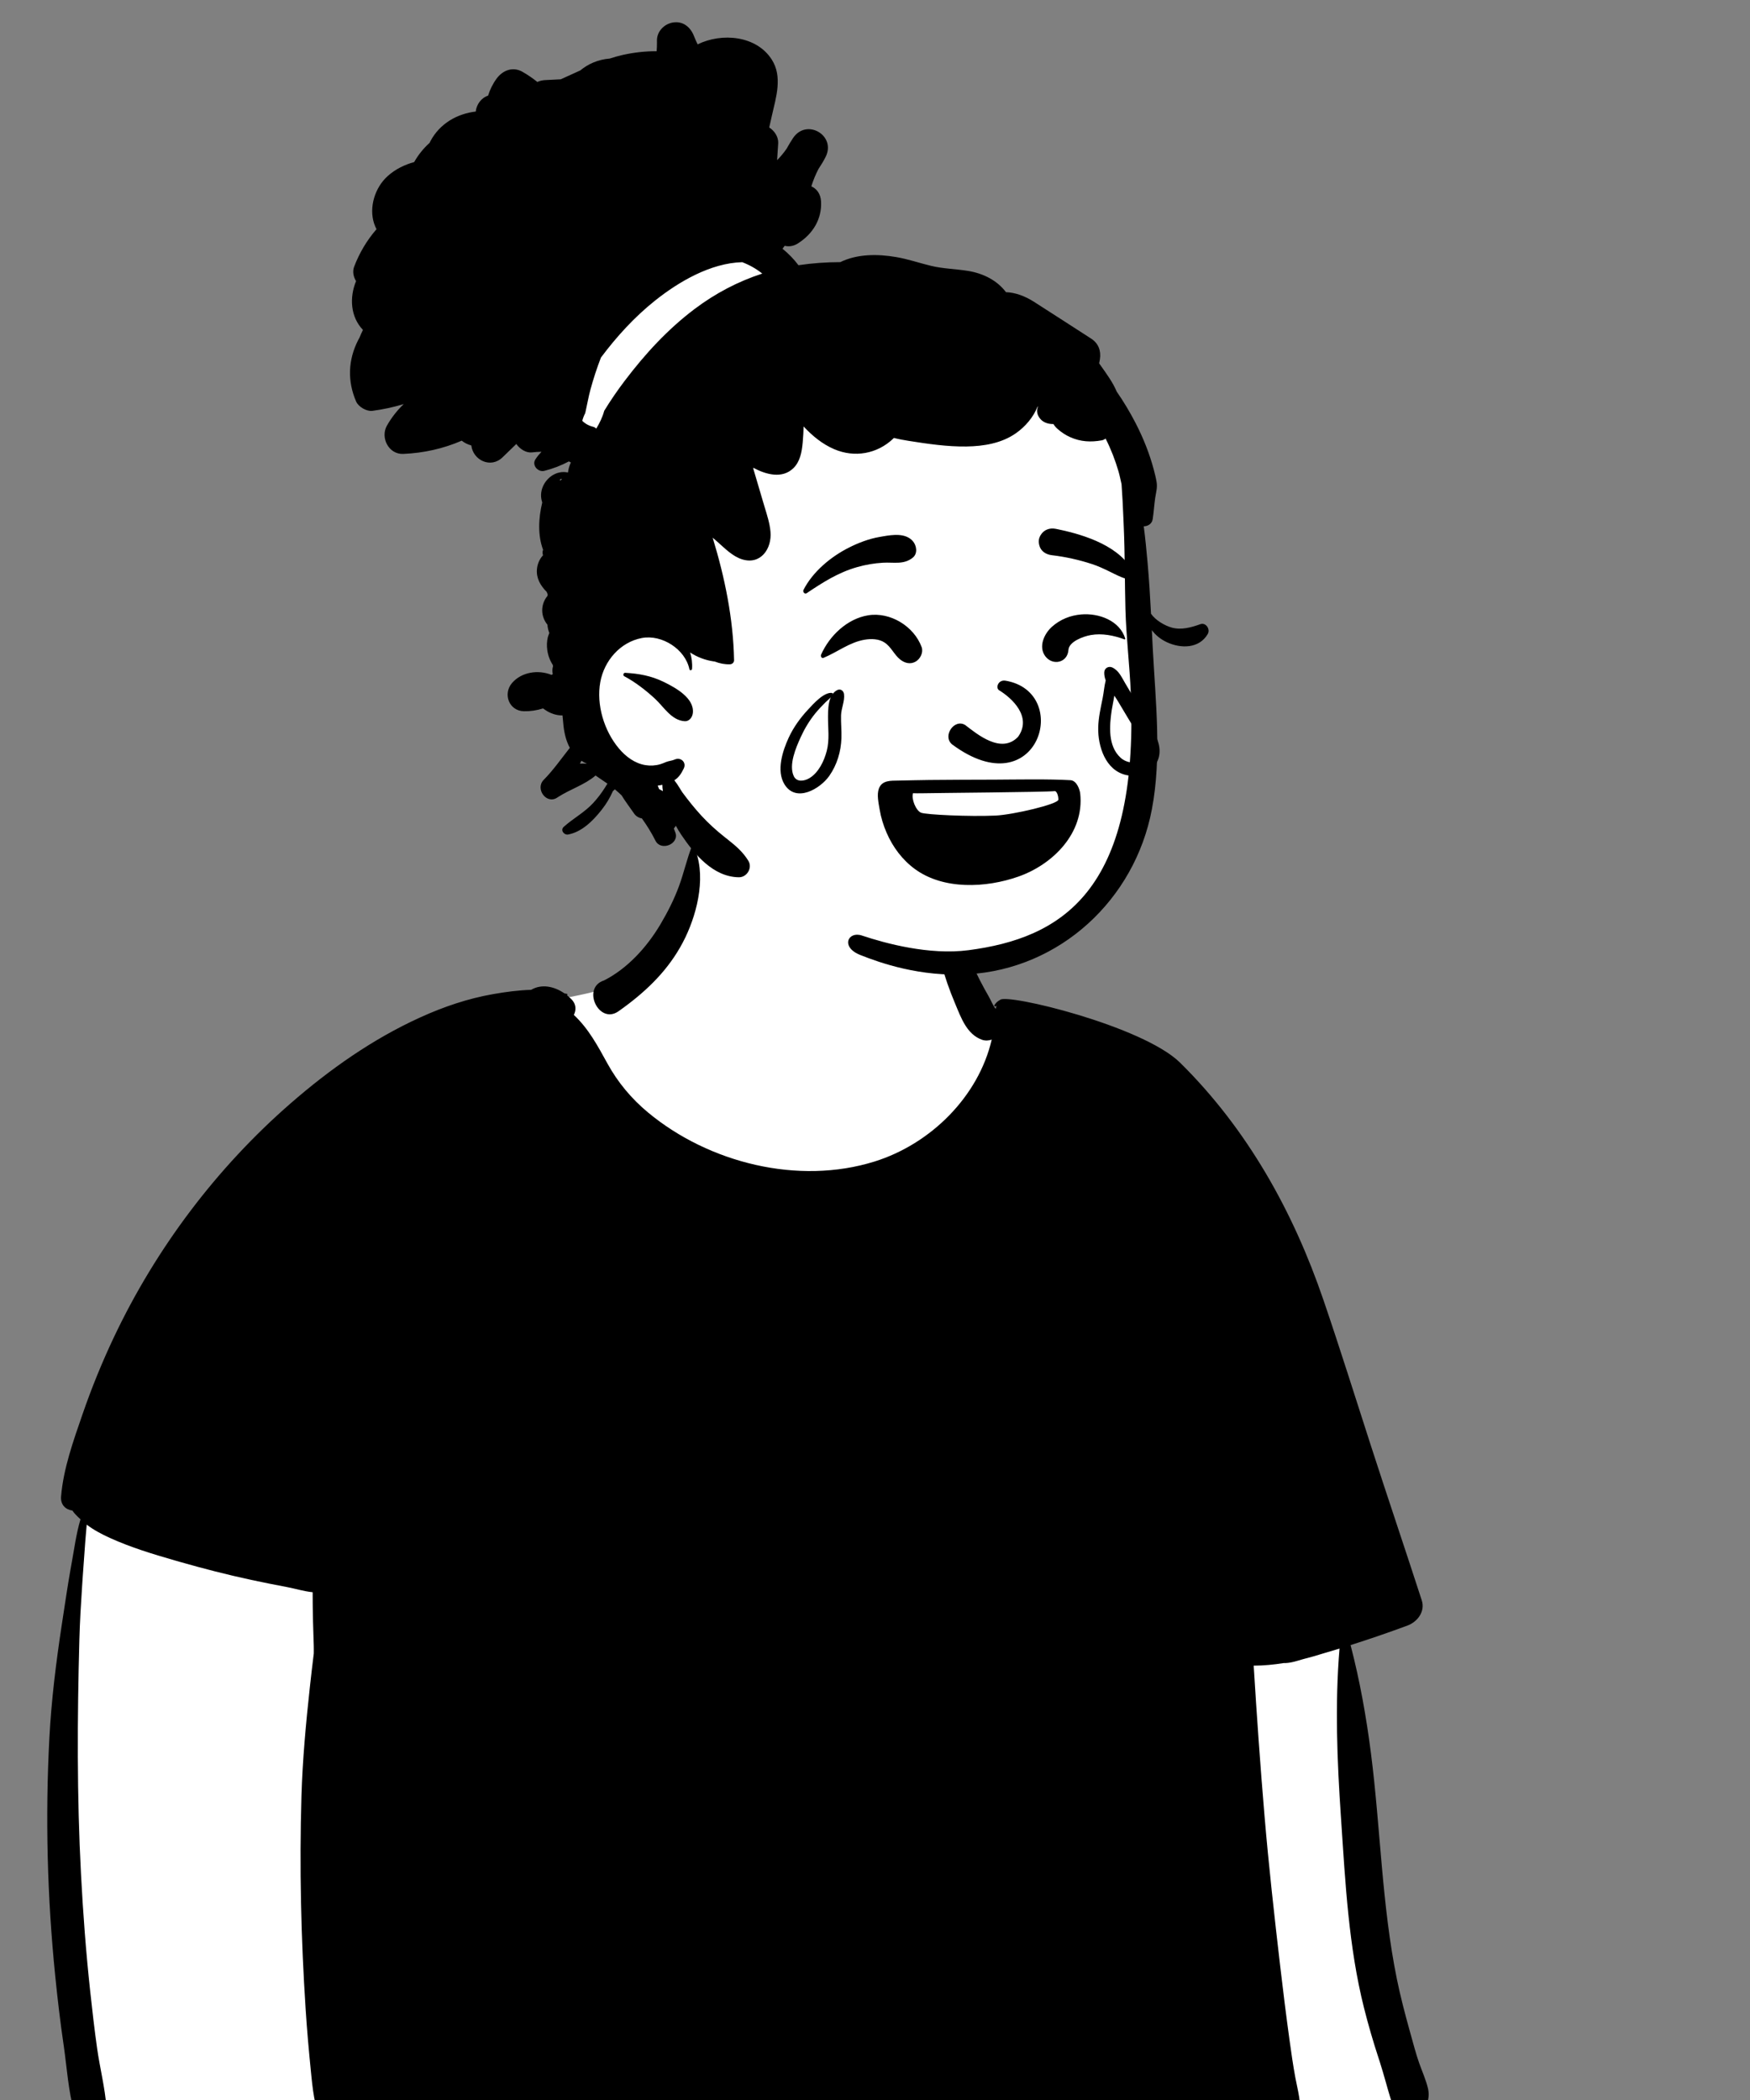 <?xml version="1.0" encoding="UTF-8"?>
<svg width="1000px" height="1200px" viewBox="0 0 1000 1200" version="1.1" xmlns="http://www.w3.org/2000/svg" xmlns:xlink="http://www.w3.org/1999/xlink">
    <rect x="0" y="0" width="1000" height="1200" fill="#808080" stroke="none"/>
    <!-- Generator: Sketch 62 (91390) - https://sketch.com -->
    <title>body/mono/Tee 1</title>
    <desc>Created with Sketch.</desc>
  <g transform="translate(0, 500)">
    <g id="body/mono/Tee-2" stroke="none" stroke-width="1" fill="none" fill-rule="evenodd">
        <path d="M48,350.796 L764.472,407.675 L765.222,412.544 C777.228,490.734 783.292,543.78 783.415,571.683 L783.417,572.538 C783.417,600.204 791.91,644.206 808.896,704.542 L809.947,708.257 L47,709.586 L38,527.974 L48,350.796 Z M472.17,-38.909 C501.302,-37.471 530.662,-24.982 532.93,-17 C537.98,0.777 546.102,76.874 572.812,88.565 C599.521,100.256 656.543,89.598 672.846,117.517 C689.149,145.437 742.69,259.25 742.69,285.769 C742.69,303.449 568.208,309.585 219.244,304.18 C223.698,161.778 242.271,86.922 274.961,79.612 L277.88,78.967 C325.155,68.64 353.41,68.307 369.537,51.66 C385.993,34.672 388.98,5.514 395.807,-17 C399.568,-29.405 436.421,-40.673 472.17,-38.909 Z" id="🎨-Background" fill="#FFFFFF"></path>
        <path d="M536.057,5.597 C536.167,5.514 536.278,5.487 536.397,5.547 C538.667,6.637 539.137,8.817 539.917,11.087 C541.057,14.407 542.377,17.647 543.597,20.937 C546.028,27.537 548.347,34.127 551.057,40.617 C553.837,47.297 556.717,53.857 560.017,60.307 C561.607,63.427 563.317,66.487 565.057,69.527 C566.257,71.637 567.377,74.537 568.957,76.517 C569.077,75.887 569.247,75.287 569.447,74.727 C569.238,74.827 569.037,74.937 568.847,75.057 C568.447,75.307 567.967,74.807 568.207,74.417 C569.067,72.997 570.187,72.037 571.467,71.387 C575.007,67.457 653.036,86.212 674.367,107.277 C713,145.428 739.077,192.597 756.227,242.777 C765.697,270.467 774.417,298.427 783.427,326.267 C792.947,355.707 802.887,385.017 812.427,414.437 C814.517,420.907 809.957,426.787 804.197,428.917 C793.467,432.877 782.657,436.607 771.757,440.057 C777.047,460.367 780.747,481.107 783.407,501.907 C788.897,544.797 789.587,588.557 798.238,630.997 C800.224,640.737 802.737,650.34 805.392,659.917 L806.007,662.127 C807.587,667.747 809.028,673.417 810.967,678.917 C812.637,683.647 814.797,688.417 815.967,693.297 C817.337,699.037 815.317,705.307 809.947,708.257 C805.637,710.627 799.467,709.647 796.867,705.197 C796.337,704.287 796.017,703.297 795.887,702.297 C795.497,701.467 795.137,700.617 794.817,699.747 C794.692,699.412 794.582,699.064 794.477,698.715 L794.167,697.677 C793.407,695.197 792.707,692.697 792.007,690.197 C790.867,686.185 789.72,682.189 788.452,678.213 L787.807,676.227 C784.667,666.667 781.857,657.027 779.407,647.267 C770.639,612.27 768.779,576.037 766.372,540.171 L766.247,538.317 C764.067,506.177 762.767,474.107 765.437,442.037 L765.072,442.155 L765.072,442.155 L764.707,442.267 C761.238,443.327 757.757,444.367 754.267,445.377 C754.157,445.417 754.057,445.457 753.947,445.487 C751.714,446.178 749.418,446.835 747.083,447.446 L745.677,447.807 L744.687,448.077 L743.645,448.373 C740.338,449.332 736.966,450.435 733.537,450.327 C727.857,451.237 722.077,451.787 716.397,451.807 C718.147,480.417 720.167,509.007 722.577,537.567 C724.997,566.277 728.207,594.877 731.537,623.477 C733.177,637.607 734.937,651.707 736.877,665.787 C737.857,672.927 738.877,680.027 740.177,687.107 C741.517,694.347 743.887,702.087 742.457,709.407 C742.427,709.397 742.397,709.387 742.367,709.387 C741.887,711.507 740.607,713.407 738.377,714.717 C734.287,717.107 728.567,715.707 726.217,711.527 C726.017,711.177 725.827,710.817 725.647,710.447 C723.238,711.477 720.597,711.877 717.357,711.907 L673.417,712.347 L673.417,712.347 C653.447,712.547 633.477,712.757 613.497,713.047 C550.768,713.971 488.039,715.038 425.31,715.797 L401.787,716.067 C366.507,716.437 331.207,717.167 295.927,717.157 C278.278,717.157 260.647,717.097 242.997,716.667 C234.447,716.457 225.917,716.127 217.377,715.777 L215.869,715.708 C209.052,715.371 201.813,714.74 195.147,716.267 C193.307,719.847 188.607,720.587 186.147,716.927 C180.525,708.552 178.991,696.868 177.953,686.633 L177.587,682.947 C176.437,671.477 175.427,660.007 174.677,648.517 C172.017,607.807 171.047,567.057 172.267,526.267 C172.887,505.477 174.797,484.807 177.057,464.137 C177.767,457.687 178.507,451.247 179.307,444.817 L179.321,442.53 C179.322,441.799 179.317,441.102 179.297,440.447 L179.098,434.242 C178.932,429.071 178.778,423.897 178.714,418.722 L178.687,415.617 L178.657,409.837 C173.717,409.367 168.447,407.727 164.187,406.937 C157.278,405.647 150.387,404.257 143.517,402.787 C129.757,399.827 116.147,396.327 102.627,392.457 L99.752,391.631 C87.276,388.036 74.629,384.203 62.827,378.827 C58.207,376.717 53.597,374.337 49.547,371.217 C49.307,374.497 48.937,377.767 48.717,381.017 C48.278,387.447 47.757,393.857 47.327,400.287 L46.916,406.405 C46.24,416.598 45.632,426.782 45.357,437.007 C44.137,481.607 43.927,526.397 46.287,570.967 C47.457,593.277 49.127,615.587 51.537,637.807 C52.717,648.737 53.967,659.697 55.507,670.587 C57.097,681.777 59.967,692.897 60.847,704.167 C61.687,715.037 45.067,716.617 42.337,706.677 C39.068,694.758 38.235,681.9 36.512,669.646 L36.317,668.287 C34.407,655.267 32.877,642.197 31.557,629.107 C27,583.957 25.817,538.577 28.207,493.257 C29.343,471.552 32.037,449.93 35.298,428.454 L35.677,425.977 C37.161,416.359 38.551,406.741 40.232,397.166 L40.877,393.577 C42.387,385.347 43.547,376.397 45.997,368.167 L45.269,367.495 C43.907,366.227 42.432,364.759 41.357,363.177 C37.657,362.677 34.507,360.017 34.897,355.187 C36.167,339.317 41.967,323.177 47.137,308.197 C52.327,293.137 58.347,278.357 65.167,263.957 C89.157,213.347 123.707,167.397 165.957,130.587 C188.367,111.057 212.927,93.737 240.067,81.407 C253.447,75.317 267.287,70.607 281.787,68.067 C288.967,66.807 296.217,65.827 303.517,65.617 C309.439,62.12 316.471,63.592 322.206,67.425 L322.517,67.637 L322.528,67.637 L323.997,67.927 L323.997,67.927 C324.357,67.997 324.347,68.567 323.997,68.647 C323.977,68.647 323.947,68.657 323.927,68.667 C324.867,69.407 325.757,70.197 326.587,71.047 C329.327,73.847 329.317,77.227 327.907,79.957 C336.297,87.737 341.597,97.727 347.147,107.797 C353.097,118.577 360.887,127.897 370.367,135.757 C405.117,164.577 456.227,177.327 499.767,163.717 C531.787,153.717 559.137,126.647 566.697,94.057 C564.907,94.697 562.967,94.797 561.127,94.137 C552.486,91.056 549.192,81.613 545.887,73.717 L545.727,73.337 C542.497,65.687 539.787,57.917 537.647,49.897 C535.488,41.797 534.217,33.247 533.687,24.887 C533.482,21.581 533.572,18.276 533.743,14.97 L533.895,12.237 C534.012,9.761 533.976,7.23 536.057,5.597 Z M395.467,-16.693 C395.587,-16.993 396.058,-17.153 396.238,-16.793 C403.887,-1.013 398.868,20.607 391.637,35.657 C384.067,51.397 372.668,63.337 359.158,73.667 C357.298,75.087 355.387,76.487 353.447,77.857 C342.176,85.817 332.137,64.357 345.147,60.257 C358.707,53.367 369.728,41.087 377.387,28.187 C381.527,21.217 385.197,13.957 388.007,6.337 C390.808,-1.263 392.488,-9.173 395.467,-16.693 Z" id="🖍-Ink" fill="#000000"></path>
    </g>
  </g>
  <g transform="translate(290, 100) scale(0.9)">
    <g id="head/mono/Bun-2" stroke="none" stroke-width="1" fill="none" fill-rule="evenodd">
        <path d="M397.502,243.757 C395.126,213.013 398.808,180.789 386.954,151.567 C366.286,103.082 308.33,86.916 263.399,68.457 C245.399,63.138 184.83,62.395 163.754,55.355 C116.054,39.423 104.657,20.441 66.755,50.776 C60.357,55.958 56.354,61.59 53.434,69.285 L53.554,69.318 C52.72,72.526 53.614,75.727 55.493,78.172 C39.059,94.97 32.182,120.154 40.614,142.515 C68.131,200.704 66.837,232.167 57.971,294.723 C46.393,353.123 72.85,374.456 116.666,406.232 C114.882,409.691 114.512,414.288 116.838,417.34 C167.505,488.539 263.038,522.533 344.891,486.395 C378.116,471.607 392.949,436.224 401.414,404.297 C411.275,368.548 414.305,330.878 406.277,294.462 C403.039,277.62 398.821,260.9 397.502,243.757 Z" id="🎨-Background" fill="#FFFFFF"></path>
        <path d="M105.244,-96.863 C111.394,-97.786 116.039,-93.971 118.248,-88.592 L118.364,-88.303 C119.074,-86.473 119.864,-84.693 120.714,-82.943 C136.104,-90.493 158.064,-88.553 167.804,-73.263 C174.754,-62.343 170.514,-49.383 167.894,-37.803 L166.174,-30.173 C169.499,-28.057 172.006,-24.268 171.888,-20.345 L171.874,-20.043 L171.174,-9.403 C173.394,-11.653 175.424,-14.103 177.234,-16.713 C178.484,-19.003 179.834,-21.253 181.284,-23.433 C189.814,-36.263 208.964,-25.113 201.924,-11.373 C200.574,-8.723 199.054,-6.213 197.424,-3.793 C195.584,-0.223 194.074,3.447 192.914,7.217 C196.244,8.667 198.804,11.887 199.074,16.747 C199.704,28.097 193.744,37.567 184.264,43.517 C181.474,45.267 178.594,45.607 175.984,44.957 C175.524,45.577 175.064,46.197 174.624,46.827 C178.404,49.897 181.814,53.397 184.744,57.277 C193.564,55.957 202.434,55.337 211.304,55.317 C222.144,50.007 235.124,50.117 246.774,52.107 C254.274,53.387 261.474,55.877 268.854,57.667 C276.634,59.547 284.534,59.617 292.404,60.897 C302.324,62.507 311.024,67.087 316.494,74.397 C322.504,74.577 328.824,77.037 334.064,80.377 C346.264,88.157 358.394,96.047 370.564,103.877 C375.235,106.883 376.981,111.682 376.122,117.035 L376.064,117.377 L375.654,119.597 L376.617,120.964 C380.341,126.223 384.394,131.732 386.804,137.537 C391.264,143.967 395.294,150.707 398.864,157.657 C403.674,166.997 407.644,176.897 410.334,187.057 C411.004,189.627 411.674,192.217 412.114,194.837 C412.744,198.537 411.774,201.407 411.244,204.957 C410.584,209.457 410.344,214.017 409.644,218.527 C409.174,221.517 406.634,222.987 403.974,223.067 C404.974,230.677 405.694,238.337 406.384,245.937 C407.354,256.797 408.014,267.687 408.584,278.577 C411.524,282.847 417.534,286.227 421.874,287.397 C427.884,289.007 434.184,287.257 439.864,285.207 C443.434,283.917 446.364,288.407 444.624,291.407 C439.154,300.827 427.454,300.787 418.594,296.617 C414.844,294.857 411.554,292.307 409.114,288.987 C409.264,292.147 409.424,295.307 409.584,298.477 L409.733,301.348 C411.535,334.88 415.424,369.566 409.124,402.767 C398.214,460.277 350.622,504.067 292.484,507.467 C261.976,509.252 236.571,500.241 223.937,495.214 C211.304,490.187 216.214,479.938 224.984,482.868 C240.092,487.915 267.846,495.434 292.684,492.187 C351.224,484.534 400.864,455.275 395.764,329.257 C395.041,311.387 392.814,293.507 392.334,275.637 C391.874,258.167 392.044,240.687 391.274,223.227 L391.017,217.27 C390.717,210.309 390.395,203.316 389.874,196.347 C389.244,193.647 388.724,190.907 387.954,188.257 C385.864,181.047 383.134,174.037 379.744,167.347 C378.994,167.917 378.154,168.327 377.244,168.487 C370.334,169.727 363.854,169.377 357.384,166.497 C354.364,165.167 351.704,163.397 349.224,161.207 C348.044,160.177 347.254,159.177 346.634,158.137 C343.504,158.187 340.374,157.247 338.414,154.997 C336.179,152.433 335.807,149.784 336.682,147.332 L336.774,147.087 L336.554,147.007 C333.914,153.837 328.654,159.847 322.884,163.907 C313.764,170.347 302.354,172.207 291.414,172.377 C279.334,172.557 266.594,170.697 254.674,168.797 C251.524,168.297 248.394,167.727 245.324,166.957 C245.204,167.077 245.084,167.217 244.954,167.337 C234.724,177.127 220.334,179.647 207.354,174.057 C199.854,170.827 193.564,165.627 188.004,159.667 C187.924,162.787 187.764,165.907 187.494,168.997 L187.382,170.224 C186.829,175.979 185.763,182.084 181.414,186.237 C174.384,192.967 164.184,190.267 156.074,185.887 C156.084,186.097 156.084,186.317 156.084,186.537 C158.274,193.977 160.474,201.427 162.674,208.877 L163.148,210.464 C164.748,215.754 166.502,221.051 166.984,226.587 C167.904,237.167 160.864,247.617 149.104,244.067 C142.935,242.212 137.994,237.025 133.252,232.871 L130.264,230.287 C137.994,255.557 143.354,281.727 143.854,308.097 C143.884,309.527 142.654,310.607 141.294,310.657 C138.114,310.787 134.694,310.157 131.494,308.887 C131.314,308.877 131.134,308.867 130.944,308.837 C125.484,308.047 120.414,306.077 115.944,303.167 C116.974,306.437 117.434,309.947 117.164,313.617 C117.094,314.507 115.704,314.817 115.504,313.837 C112.924,301.147 98.074,291.557 85.274,293.987 C71.534,296.597 61.414,308.417 58.934,321.867 C56.274,336.317 61.364,353.027 70.794,364.177 C75.134,369.317 80.844,373.607 87.624,374.687 C90.724,375.177 93.944,375.007 96.954,374.127 C98.234,373.747 99.434,373.217 100.654,372.717 C102.434,371.997 104.514,371.887 106.194,371.127 C110.004,369.417 113.834,372.927 111.904,376.837 C110.224,380.247 108.714,382.547 105.924,384.307 C108.184,387.067 110.234,390.907 110.994,391.937 C114.874,397.177 118.814,402.127 123.234,406.917 C127.734,411.777 132.644,416.217 137.834,420.327 L140.016,422.051 C145.015,426.016 149.368,429.69 152.894,435.377 C155.674,439.867 152.074,445.957 146.864,445.887 C130.564,445.657 118.714,431.337 110.274,418.827 C109.074,417.037 107.944,415.147 106.894,413.207 C106.514,413.817 106.094,414.387 105.624,414.907 L106.554,417.407 C109.314,424.767 97.424,429.577 93.974,422.707 C91.464,417.727 88.554,412.987 85.314,408.507 C83.404,408.237 81.534,407.077 80.494,405.577 C77.864,401.767 74.914,397.917 72.424,393.857 C71.044,392.547 69.624,391.287 68.174,390.057 C67.754,390.427 67.324,390.797 66.914,391.187 C65.094,395.337 62.844,399.127 60.054,402.697 L59.456,403.459 C54.111,410.195 47.149,417.089 38.534,418.737 C35.904,419.237 33.374,415.967 35.704,413.877 C41.734,408.457 48.864,404.767 54.424,398.717 C57.163,395.736 59.678,392.454 61.841,389.014 L62.334,388.217 C62.694,387.627 63.064,387.037 63.444,386.437 C60.934,384.727 58.424,383.007 55.914,381.287 C49.004,387.19 40.006,389.891 32.364,394.781 L31.604,395.277 C24.694,399.897 17.414,389.677 22.954,384.067 C29.061,377.906 34.159,370.559 39.569,363.711 C37.025,359.025 35.821,353.484 35.37,347.884 C35.192,346.299 35.053,344.713 34.914,343.127 C31.034,343.187 27.134,341.857 23.834,339.567 L22.584,338.677 C18.574,339.957 14.364,340.577 10.334,340.467 C0.854,340.187 -3.026,329.357 2.904,322.507 C8.954,315.507 19.544,313.977 27.934,317.377 C28.204,317.237 28.484,317.087 28.754,316.937 C28.354,315.097 28.443,313.428 28.898,311.962 L28.766,311.068 C26.921,308.237 25.708,305.005 25.248,301.59 C24.884,298.885 24.958,296.204 25.584,293.533 C25.792,292.644 26.225,291.723 26.556,290.796 C25.874,289.074 25.473,287.294 25.349,285.504 C25.158,285.277 24.968,285.044 24.788,284.792 C20.625,278.947 21.466,271.904 25.428,267.174 C25.446,266.873 25.474,266.572 25.515,266.273 C25.283,265.751 25.07,265.224 24.876,264.691 C21.005,260.786 18.163,256.087 18.693,250.264 C19.004,246.838 20.412,243.754 22.543,241.449 C22.165,240.331 22.129,239.036 22.587,237.955 C19.186,228.909 19.616,218.014 22.064,207.897 C21.524,206.357 21.244,204.687 21.304,202.917 C21.584,195.407 28.084,188.507 35.784,188.597 C36.711,188.605 37.579,188.726 38.413,188.903 L38.424,188.724 C38.719,186.47 39.339,184.387 40.244,182.518 C39.799,182.357 39.387,182.126 39.026,181.819 C34.092,184.451 28.871,186.463 23.397,187.834 C19.372,188.842 15.249,184.267 17.751,180.489 C18.912,178.736 20.193,177.162 21.573,175.724 C19.611,175.735 17.619,175.868 15.604,176.127 C11.984,176.597 7.944,174.127 5.594,170.787 C2.674,173.627 -0.256,176.457 -3.186,179.287 C-10.606,186.477 -21.816,181.187 -22.986,171.707 C-25.196,171.117 -27.256,170.117 -29.066,168.687 C-40.766,173.767 -53.356,176.557 -66.226,177.087 C-75.466,177.467 -80.866,166.707 -76.546,159.107 C-73.646,154.007 -70.046,149.427 -65.896,145.447 C-72.336,147.417 -78.986,148.837 -85.776,149.747 C-89.446,150.237 -94.636,147.197 -96.106,143.827 C-101.726,130.867 -101.246,117.357 -94.776,104.747 C-94.526,104.247 -94.246,103.767 -93.976,103.287 C-93.306,101.617 -92.576,99.967 -91.786,98.347 C-99.746,90.047 -100.436,77.707 -96.146,67.377 C-97.866,64.587 -98.526,61.227 -97.356,58.187 C-94.026,49.437 -89.226,41.357 -83.166,34.417 C-83.746,33.297 -84.256,32.107 -84.686,30.827 C-88.096,20.477 -84.146,7.987 -76.176,0.777 C-71.166,-3.763 -65.406,-6.483 -59.256,-8.223 C-56.666,-12.803 -53.336,-16.933 -49.456,-20.413 C-49.306,-20.743 -49.156,-21.073 -48.986,-21.403 C-42.946,-32.783 -31.946,-38.883 -20.156,-40.293 C-19.696,-44.743 -16.696,-48.993 -12.336,-50.373 C-11.136,-54.223 -9.346,-57.903 -6.886,-61.243 C-3.016,-66.503 3.414,-68.983 9.474,-65.533 C12.794,-63.643 15.974,-61.473 18.954,-59.073 C20.292,-59.7 21.81,-60.107 23.522,-60.236 L23.954,-60.263 L33.814,-60.763 C37.944,-62.593 42.064,-64.513 46.194,-66.383 C48.674,-68.433 51.444,-70.143 54.464,-71.413 C57.884,-72.843 61.384,-73.653 64.894,-73.923 C67.744,-74.853 70.614,-75.673 73.534,-76.313 C80.394,-77.813 87.574,-78.653 94.694,-78.583 C94.84,-80.426 94.912,-82.291 94.898,-84.177 L94.884,-85.123 C94.724,-91.173 99.554,-96.003 105.244,-96.863 Z M98.334,387.187 C97.354,387.397 96.364,387.567 95.374,387.687 C95.674,388.427 95.974,389.167 96.264,389.907 C97.064,390.357 97.874,390.787 98.684,391.187 C98.444,389.827 98.304,388.457 98.334,387.187 Z M46.957,371.92 L46.292,373.144 C46.184,373.345 46.078,373.543 45.974,373.737 C47.384,373.627 48.804,373.657 50.204,373.817 L50.2,373.668 C50.02,373.607 49.84,373.551 49.668,373.467 C48.702,373.003 47.804,372.483 46.957,371.92 Z M74.724,316.067 C83.571,316.583 91.067,317.939 99.113,321.809 L99.804,322.147 C106.914,325.677 118.674,332.197 117.684,341.547 C117.404,344.207 115.474,347.007 112.434,346.797 C104.104,346.227 99.344,337.827 93.704,332.587 C88.014,327.307 81.024,321.877 74.134,318.247 C73.16,317.736 73.544,316.119 74.603,316.067 L74.724,316.067 Z M34.604,192.877 C32.484,192.947 33.194,195.007 34.284,193.287 C34.374,193.147 34.484,193.007 34.604,192.877 Z M149.04,55.355 C128.962,55.883 108.755,67.738 93.714,79.721 C80.629,90.146 69.33,102.546 59.325,115.911 C56.751,122.567 54.541,129.362 52.674,136.207 C51.444,140.727 50.674,145.297 49.644,149.857 L49.324,151.255 C48.515,152.767 47.914,154.394 47.476,156.075 C49.299,157.903 51.664,159.212 54.268,159.833 C55.107,160.033 55.804,160.466 56.355,161.04 C58.451,157.542 60.283,153.85 61.349,149.936 L61.388,149.755 C65.417,143.156 69.793,136.762 74.484,130.587 C87.424,113.537 101.674,97.997 118.804,85.067 C131.794,75.267 146.314,67.587 161.754,62.597 C157.975,59.548 153.683,57.136 149.04,55.355 Z" id="🖍-Ink" fill="#000000"></path>
    </g>
  </g>
  <g transform="translate(400, 250)">
    <g id="face/Smile-LOL" stroke="none" stroke-width="1" fill="none" fill-rule="evenodd">
        <path d="M168.365,195.518 C180.755,195.458 199.315,195.097 211.695,195.827 C215.265,196.037 217.025,201.137 217.275,203.558 C219.645,226.048 201.685,243.988 181.855,250.938 C163.455,257.387 139.155,258.608 122.745,246.558 C115.615,241.327 110.215,234.077 106.695,226.007 C104.795,221.657 103.405,217.148 102.635,212.468 C102.045,208.898 100.925,204.088 102.235,200.577 C104.035,195.787 109.045,196.127 113.335,196.048 C119.255,195.928 125.175,195.776 131.085,195.708 C143.515,195.566 155.945,195.566 168.365,195.518 Z M202.824,202.064 L202.735,202.066 C197.165,202.667 135.665,203.107 126.165,203.316 C124.735,203.347 123.235,203.316 121.715,203.276 C120.662,206.535 123.395,213.243 126.335,214.407 C129.275,215.571 154.135,216.714 168.815,216.044 C178.825,215.595 204.791,209.526 204.791,206.923 C204.791,204.32 203.685,201.968 202.735,202.066 Z M78.344,144.376 C80.257,143.364 82.046,144.674 82.294,146.642 C82.793,150.593 80.707,154.723 80.602,158.792 C80.489,163.143 80.962,167.49 80.816,171.841 C80.561,179.44 78.291,187.069 73.901,193.327 C68.661,200.796 54.84,208.953 48.244,198.141 C43.501,190.367 47.229,179.029 50.681,171.528 C53.388,165.648 57.325,160.211 61.735,155.489 C64.67,152.345 70.839,145.263 75.581,145.975 C75.763,146.002 75.845,146.221 75.81,146.379 C75.778,146.518 75.725,146.641 75.682,146.773 C76.368,145.796 77.231,144.964 78.344,144.376 Z M74.733,148.459 C73.892,149.462 72.749,150.264 71.781,151.245 C69.722,153.331 67.676,155.425 65.83,157.706 C62.465,161.863 59.687,166.508 57.484,171.376 C54.857,177.178 50.531,187.125 53.616,193.576 C55.27,197.033 59.526,196.413 62.396,194.73 C67.758,191.587 70.921,184.88 72.423,179.112 C74.098,172.678 73.119,166.149 73.15,159.6 C73.165,156.255 73.226,151.841 74.733,148.459 Z M230.999,134.183 C231.091,131.71 233.572,130.396 235.725,131.471 C239.414,133.314 240.97,137.058 243.007,140.491 C245.369,144.472 247.732,148.454 250.094,152.435 C254.262,159.46 259.952,166.957 262.052,174.946 C265.156,186.754 254.91,195.42 243.553,192.884 C231.702,190.238 227.302,176.456 227.552,165.691 C227.683,160.056 228.998,154.333 230.108,148.83 C230.761,145.592 230.986,142.075 231.824,138.828 C231.268,137.292 230.941,135.738 230.999,134.183 Z M170.814,144.367 C168.836,142.947 170.406,138.243 174.634,138.97 C213.031,145.567 193.136,211.708 144.112,175.413 C138.275,170.705 145.343,160.334 151.634,164.366 C158.419,169.569 172.186,181.073 181.748,171.04 C189.872,159.66 178.366,148.957 170.814,144.367 Z M236.753,147.525 C236.279,150.687 235.57,153.729 235.241,155.975 C233.944,164.816 233.025,176.298 240.333,182.986 C243.426,185.817 248.8,186.866 252.394,184.195 C257.651,180.289 252.132,172.777 249.679,168.765 C246.055,162.839 242.486,156.884 238.941,150.911 C238.299,149.829 237.54,148.695 236.753,147.525 Z M96.122,101.597 C108.677,99.567 122.26,107.836 126.643,119.755 C127.749,122.762 125.912,126.486 123.279,128.024 C120.241,129.798 116.994,128.938 114.406,126.879 C110.928,124.113 109.274,119.67 105.454,117.156 C102.222,115.028 97.89,114.916 94.174,115.531 C85.436,116.977 78.568,122.616 70.587,125.91 C69.468,126.372 68.813,124.937 69.189,124.092 C74.023,113.228 84.116,103.538 96.122,101.597 Z M217.841,101.106 C227.876,100.245 239.833,104.592 243.007,114.918 C243.083,115.166 242.822,115.458 242.563,115.362 C236.491,113.111 229.776,111.743 223.285,112.888 C219.105,113.626 210.854,116.585 210.538,121.38 C210.049,128.774 201.471,130.593 197.292,124.967 C193.228,119.495 196.725,112.011 201.215,108.056 C205.923,103.91 211.631,101.639 217.841,101.106 Z M121.603,59.202 C123.782,61.678 124.532,66.279 121.603,68.65 C116.451,72.82 110.755,71.204 104.581,71.556 C99.493,71.849 94.603,72.691 89.702,74.091 C78.95,77.165 70.189,82.775 61.006,88.934 C59.801,89.743 58.571,88.201 59.146,87.075 C64.447,76.692 74.72,68.162 85.01,62.964 C90.502,60.188 96.512,57.886 102.588,56.831 L104.465,56.502 C110.273,55.497 117.494,54.532 121.603,59.202 Z M203.193,52.179 L204.63,52.473 C220.267,55.742 240.583,62.271 247.988,77.631 C248.271,79.803 247.972,80.268 247.73,80.572 L247.649,80.674 C247.45,80.933 247.29,81.291 246.349,81.587 C246.088,81.525 245.824,81.459 245.557,81.389 C242.163,80.499 239.477,79.274 236.877,78.002 L234.058,76.613 C230.788,75.01 227.488,73.465 223.992,72.324 C216.53,69.89 208.854,68.175 201.06,67.26 C199.37,67.062 197.744,66.491 196.46,65.514 C195.242,64.587 194.311,63.302 193.887,61.596 C193.337,59.386 193.495,57.714 194.681,55.721 C195.572,54.224 196.847,53.187 198.311,52.591 C199.804,51.984 201.504,51.841 203.193,52.179 Z" id="🖍-Ink" fill="#000000"></path>
    </g>
  </g>
</svg>
